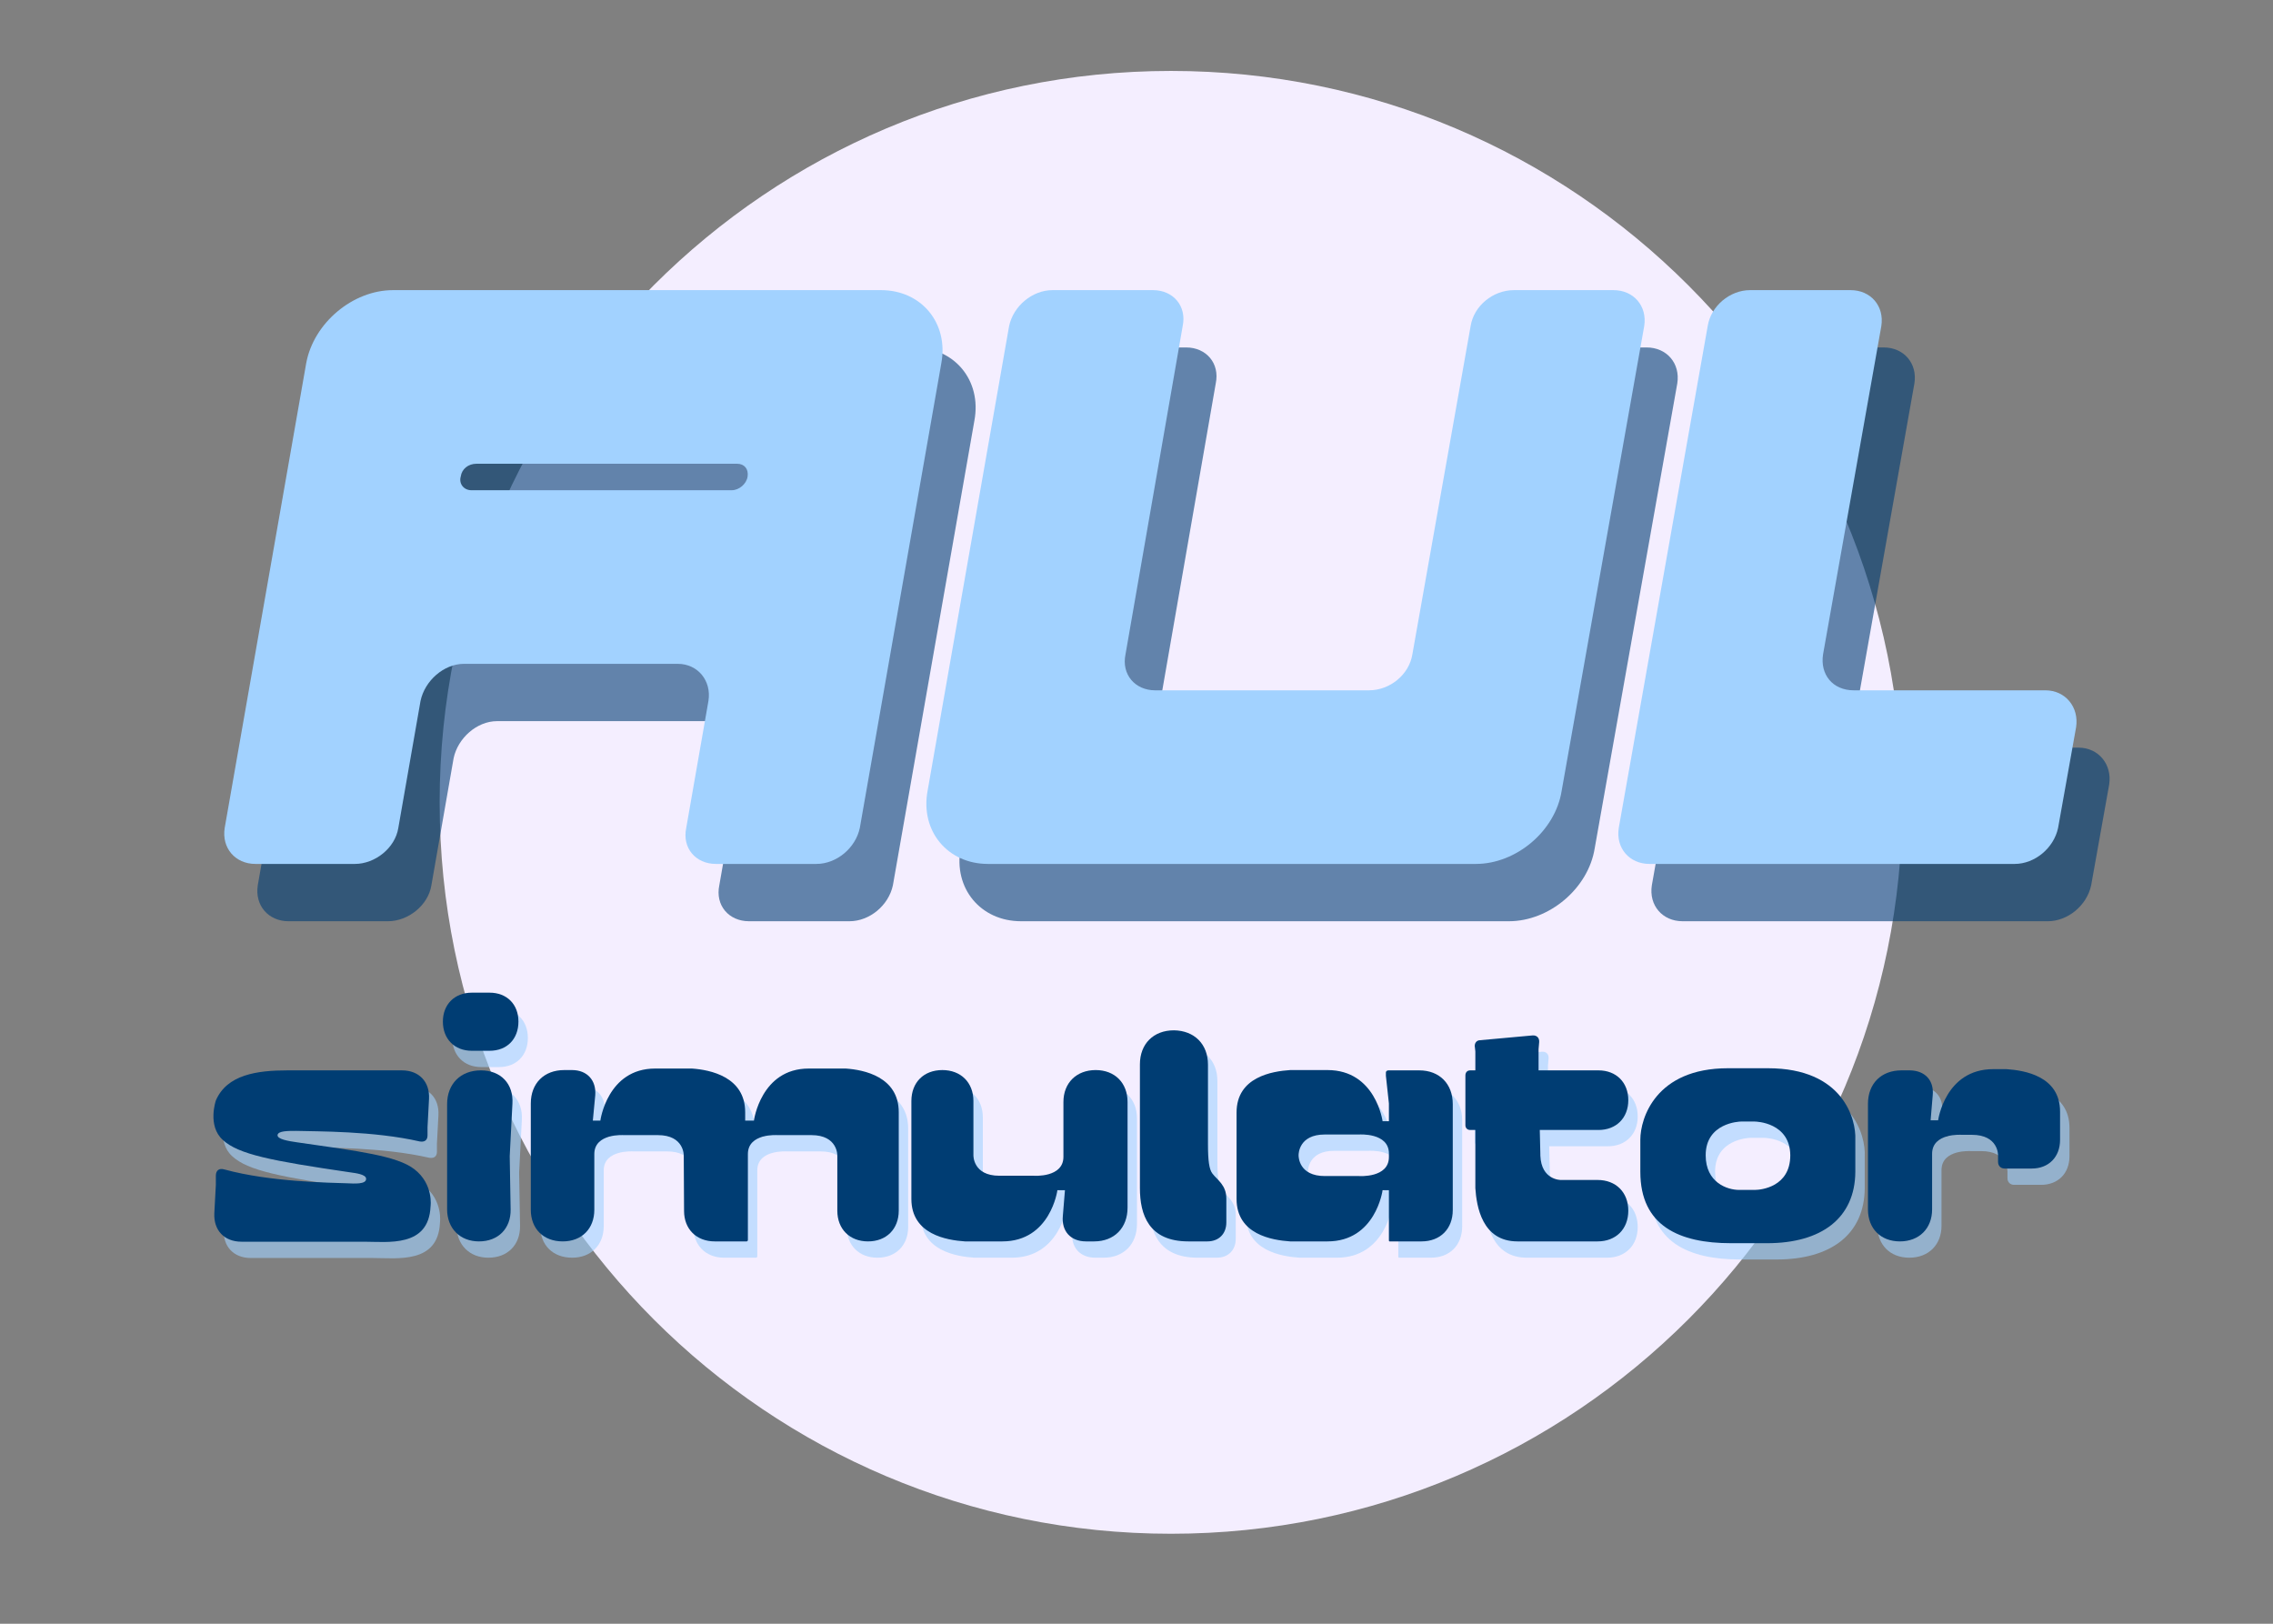 <svg xmlns="http://www.w3.org/2000/svg" xmlns:xlink="http://www.w3.org/1999/xlink" width="350" zoomAndPan="magnify" viewBox="0 0 262.5 187.5" height="250" preserveAspectRatio="xMidYMid meet" version="1.0"><rect x="0" y="0" width="262.5" height="187.5" fill="#808080" stroke="none"/><defs><g/></defs><path fill="rgb(95.689%, 93.329%, 100%)" d="M 135.234 8.191 C 88.59 8.191 50.773 46.004 50.773 92.648 C 50.773 139.293 88.59 177.109 135.234 177.109 C 181.879 177.109 219.695 139.293 219.695 92.648 C 219.695 46.004 181.879 8.191 135.234 8.191 " fill-opacity="1" fill-rule="nonzero"/><g fill="rgb(0%, 23.92%, 45.099%)" fill-opacity="0.6"><g transform="translate(31.36, 106.379)"><g><path d="M 74.203 -66.258 L 17.848 -66.258 C 13.203 -66.258 8.68 -62.469 7.824 -57.824 L -1.59 -4.156 C -1.957 -1.832 -0.367 0 1.957 0 L 13.449 0 C 15.77 0 18.094 -1.832 18.461 -4.156 L 21.027 -18.828 C 21.516 -21.148 23.715 -23.105 26.039 -23.105 L 50.734 -23.105 C 53.055 -23.105 54.645 -21.148 54.277 -18.828 L 51.711 -4.156 C 51.223 -1.832 52.812 0 55.133 0 L 66.746 0 C 69.07 0 71.27 -1.832 71.758 -4.156 L 81.172 -57.824 C 82.027 -62.469 78.852 -66.258 74.203 -66.258 Z M 58.801 -44.742 C 58.68 -43.887 57.824 -43.152 56.969 -43.152 L 26.895 -43.152 C 26.039 -43.152 25.426 -43.887 25.672 -44.742 C 25.793 -45.598 26.527 -46.211 27.504 -46.211 L 57.578 -46.211 C 58.434 -46.211 58.922 -45.598 58.801 -44.742 Z M 58.801 -44.742 "/></g></g></g><g fill="rgb(0%, 23.92%, 45.099%)" fill-opacity="0.6"><g transform="translate(111.797, 106.379)"><g><path d="M 78.359 -66.258 L 66.871 -66.258 C 64.426 -66.258 62.223 -64.426 61.859 -62.102 L 55.133 -24.207 C 54.766 -21.883 52.566 -20.047 50.121 -20.047 L 25.426 -20.047 C 23.105 -20.047 21.516 -21.883 22.004 -24.207 L 28.605 -62.102 C 29.094 -64.426 27.504 -66.258 25.184 -66.258 L 13.57 -66.258 C 11.246 -66.258 9.047 -64.426 8.559 -62.102 L -0.855 -8.434 C -1.711 -3.789 1.469 0 6.113 0 L 62.469 0 C 67.113 0 71.637 -3.789 72.371 -8.434 L 81.906 -62.102 C 82.273 -64.426 80.684 -66.258 78.359 -66.258 Z M 78.359 -66.258 "/></g></g></g><g fill="rgb(0%, 23.92%, 45.099%)" fill-opacity="0.6"><g transform="translate(192.235, 106.379)"><g><path d="M 47.801 -20.047 L 25.672 -20.047 C 23.227 -20.047 21.762 -21.883 22.125 -24.207 L 28.852 -62.102 C 29.219 -64.426 27.629 -66.258 25.305 -66.258 L 13.691 -66.258 C 11.367 -66.258 9.168 -64.426 8.801 -62.102 L -1.469 -4.156 C -1.832 -1.832 -0.246 0 2.078 0 L 44.254 0 C 46.578 0 48.777 -1.832 49.266 -4.156 L 51.344 -15.77 C 51.711 -18.094 50.121 -20.047 47.801 -20.047 Z M 47.801 -20.047 "/></g></g></g><g fill="rgb(63.53%, 82.349%, 100%)" fill-opacity="1"><g transform="translate(27.539, 99.761)"><g><path d="M 74.203 -66.258 L 17.848 -66.258 C 13.203 -66.258 8.68 -62.469 7.824 -57.824 L -1.59 -4.156 C -1.957 -1.832 -0.367 0 1.957 0 L 13.449 0 C 15.77 0 18.094 -1.832 18.461 -4.156 L 21.027 -18.828 C 21.516 -21.148 23.715 -23.105 26.039 -23.105 L 50.734 -23.105 C 53.055 -23.105 54.645 -21.148 54.277 -18.828 L 51.711 -4.156 C 51.223 -1.832 52.812 0 55.133 0 L 66.746 0 C 69.07 0 71.27 -1.832 71.758 -4.156 L 81.172 -57.824 C 82.027 -62.469 78.852 -66.258 74.203 -66.258 Z M 58.801 -44.742 C 58.68 -43.887 57.824 -43.152 56.969 -43.152 L 26.895 -43.152 C 26.039 -43.152 25.426 -43.887 25.672 -44.742 C 25.793 -45.598 26.527 -46.211 27.504 -46.211 L 57.578 -46.211 C 58.434 -46.211 58.922 -45.598 58.801 -44.742 Z M 58.801 -44.742 "/></g></g></g><g fill="rgb(63.53%, 82.349%, 100%)" fill-opacity="1"><g transform="translate(107.977, 99.761)"><g><path d="M 78.359 -66.258 L 66.871 -66.258 C 64.426 -66.258 62.223 -64.426 61.859 -62.102 L 55.133 -24.207 C 54.766 -21.883 52.566 -20.047 50.121 -20.047 L 25.426 -20.047 C 23.105 -20.047 21.516 -21.883 22.004 -24.207 L 28.605 -62.102 C 29.094 -64.426 27.504 -66.258 25.184 -66.258 L 13.57 -66.258 C 11.246 -66.258 9.047 -64.426 8.559 -62.102 L -0.855 -8.434 C -1.711 -3.789 1.469 0 6.113 0 L 62.469 0 C 67.113 0 71.637 -3.789 72.371 -8.434 L 81.906 -62.102 C 82.273 -64.426 80.684 -66.258 78.359 -66.258 Z M 78.359 -66.258 "/></g></g></g><g fill="rgb(63.53%, 82.349%, 100%)" fill-opacity="1"><g transform="translate(188.414, 99.761)"><g><path d="M 47.801 -20.047 L 25.672 -20.047 C 23.227 -20.047 21.762 -21.883 22.125 -24.207 L 28.852 -62.102 C 29.219 -64.426 27.629 -66.258 25.305 -66.258 L 13.691 -66.258 C 11.367 -66.258 9.168 -64.426 8.801 -62.102 L -1.469 -4.156 C -1.832 -1.832 -0.246 0 2.078 0 L 44.254 0 C 46.578 0 48.777 -1.832 49.266 -4.156 L 51.344 -15.77 C 51.711 -18.094 50.121 -20.047 47.801 -20.047 Z M 47.801 -20.047 "/></g></g></g><g fill="rgb(63.53%, 82.349%, 100%)" fill-opacity="0.6"><g transform="translate(24.937, 145.232)"><g><path d="M 4.035 0.035 L 18.188 0.035 C 20.934 0.035 25.664 0.73 25.871 -4.035 C 25.871 -4.035 26.254 -6.605 23.992 -8.344 C 22.012 -9.875 17.527 -10.434 10.465 -11.441 C 9.527 -11.578 8.102 -11.789 8.207 -12.309 C 8.312 -12.762 9.387 -12.762 10.363 -12.762 C 12.797 -12.691 19.301 -12.762 24.617 -11.543 C 25.176 -11.441 25.523 -11.684 25.523 -12.238 L 25.523 -13.18 L 25.695 -16.449 C 25.801 -18.43 24.551 -19.75 22.566 -19.75 L 9.355 -19.75 C 5.844 -19.75 2.363 -19.266 1.078 -16.273 C 1.078 -16.273 0.07 -13.352 1.879 -11.719 C 3.688 -10.051 7.406 -9.32 16.656 -7.965 C 17.145 -7.895 18.43 -7.754 18.43 -7.234 C 18.465 -6.57 17.039 -6.676 16.238 -6.711 C 14.328 -6.781 7.371 -6.852 2.051 -8.312 C 1.461 -8.484 1.078 -8.207 1.078 -7.582 L 1.078 -6.539 L 0.902 -3.27 C 0.801 -1.285 2.051 0.035 4.035 0.035 Z M 4.035 0.035 "/></g></g></g><g fill="rgb(63.53%, 82.349%, 100%)" fill-opacity="0.6"><g transform="translate(51.538, 145.232)"><g><path d="M 1.184 -15.855 L 1.184 -3.719 C 1.184 -1.496 2.676 0 4.867 0 C 7.094 0 8.555 -1.496 8.52 -3.688 L 8.414 -9.84 L 8.727 -15.891 C 8.867 -18.188 7.406 -19.75 5.078 -19.75 C 2.746 -19.75 1.184 -18.188 1.184 -15.855 Z M 4.035 -22.012 L 6.086 -22.012 C 8.102 -22.012 9.422 -23.367 9.422 -25.383 C 9.422 -27.367 8.102 -28.723 6.086 -28.723 L 4.035 -28.723 C 2.051 -28.723 0.695 -27.367 0.695 -25.383 C 0.695 -23.367 2.051 -22.012 4.035 -22.012 Z M 4.035 -22.012 "/></g></g></g><g fill="rgb(63.53%, 82.349%, 100%)" fill-opacity="0.6"><g transform="translate(61.692, 145.232)"><g><path d="M 32.789 -19.961 C 27.262 -19.961 26.461 -13.945 26.461 -13.945 L 25.453 -13.945 L 25.453 -14.918 C 25.453 -19.02 21.387 -19.82 19.301 -19.961 L 15.055 -19.961 C 9.527 -19.961 8.727 -13.945 8.727 -13.945 L 7.859 -13.945 L 8.137 -16.863 C 8.277 -18.602 7.199 -19.785 5.461 -19.785 L 4.555 -19.785 C 2.227 -19.785 0.695 -18.254 0.695 -15.926 L 0.695 -3.652 C 0.695 -1.461 2.156 0 4.383 0 C 6.57 0 8.031 -1.461 8.031 -3.652 L 8.031 -10.086 C 8.031 -12.52 11.441 -12.273 11.441 -12.273 L 15.371 -12.273 C 18.43 -12.273 18.359 -9.91 18.359 -9.91 L 18.395 -3.512 C 18.395 -1.426 19.82 0 21.941 0 L 25.629 0 C 25.695 0 25.766 -0.07 25.766 -0.176 L 25.766 -10.086 C 25.766 -12.52 29.176 -12.273 29.176 -12.273 L 33.105 -12.273 C 36.164 -12.273 36.094 -9.91 36.094 -9.91 L 36.094 -3.547 C 36.094 -1.426 37.52 0 39.641 0 C 41.762 0 43.188 -1.426 43.188 -3.547 L 43.188 -14.918 C 43.188 -19.02 39.152 -19.82 37.066 -19.961 Z M 32.789 -19.961 "/></g></g></g><g fill="rgb(63.53%, 82.349%, 100%)" fill-opacity="0.6"><g transform="translate(105.609, 145.232)"><g><path d="M 6.918 0 L 11.23 0 C 16.797 0 17.594 -5.91 17.594 -5.91 L 18.465 -5.91 L 18.223 -2.957 C 18.047 -1.184 19.125 0 20.898 0 L 21.836 0 C 24.168 0 25.695 -1.566 25.695 -3.895 L 25.695 -16.102 C 25.695 -18.289 24.238 -19.785 22.012 -19.785 C 19.785 -19.785 18.289 -18.289 18.289 -16.102 L 18.289 -9.77 C 18.289 -7.336 14.883 -7.582 14.883 -7.582 L 10.883 -7.582 C 7.824 -7.582 7.895 -9.945 7.895 -9.945 L 7.895 -16.203 C 7.895 -18.359 6.434 -19.785 4.312 -19.785 C 2.156 -19.785 0.73 -18.359 0.73 -16.203 L 0.73 -4.902 C 0.73 -0.801 4.832 -0.141 6.918 0 Z M 6.918 0 "/></g></g></g><g fill="rgb(63.53%, 82.349%, 100%)" fill-opacity="0.6"><g transform="translate(132.036, 145.232)"><g><path d="M 10.676 -4.938 C 10.676 -6.504 9.668 -7.059 9.074 -7.824 C 8.691 -8.312 8.555 -9.32 8.555 -11.266 L 8.555 -20.41 C 8.555 -22.777 6.988 -24.34 4.625 -24.375 C 2.262 -24.375 0.695 -22.812 0.695 -20.445 L 0.695 -6.156 C 0.695 -3.094 1.703 0 6.293 0 L 8.484 0 C 9.805 0 10.676 -0.871 10.676 -2.191 Z M 10.676 -4.938 "/></g></g></g><g fill="rgb(63.53%, 82.349%, 100%)" fill-opacity="0.6"><g transform="translate(143.198, 145.232)"><g><path d="M 7.859 -9.98 C 7.859 -10.117 7.895 -12.344 10.883 -12.344 L 14.848 -12.344 C 14.848 -12.344 18.289 -12.586 18.289 -10.152 L 18.289 -9.738 C 18.289 -7.301 14.848 -7.547 14.848 -7.547 L 10.883 -7.547 C 7.895 -7.547 7.859 -9.77 7.859 -9.91 Z M 0.695 -4.902 C 0.695 -0.801 4.797 -0.141 6.887 0 L 11.195 0 C 16.762 0 17.559 -5.91 17.559 -5.91 L 18.289 -5.91 L 18.289 -0.105 C 18.289 -0.035 18.324 0 18.359 0 L 22.047 0 C 24.238 0 25.664 -1.461 25.664 -3.617 L 25.664 -15.855 C 25.664 -18.188 24.133 -19.75 21.801 -19.75 L 18.223 -19.75 C 18.047 -19.75 17.906 -19.613 17.941 -19.438 L 17.941 -19.125 L 18.289 -15.926 L 18.289 -13.875 L 17.559 -13.875 C 17.559 -13.875 16.762 -19.785 11.195 -19.785 L 6.887 -19.785 C 4.797 -19.648 0.695 -18.984 0.695 -14.883 Z M 0.695 -4.902 "/></g></g></g><g fill="rgb(63.53%, 82.349%, 100%)" fill-opacity="0.6"><g transform="translate(169.59, 145.232)"><g><path d="M 9.18 -19.75 L 9.18 -22.184 L 9.25 -23.02 C 9.285 -23.508 8.973 -23.82 8.484 -23.785 L 2.363 -23.227 C 2.016 -23.195 1.809 -22.914 1.809 -22.566 L 1.879 -21.941 L 1.879 -19.75 L 1.285 -19.75 C 0.938 -19.75 0.73 -19.508 0.73 -19.16 L 0.73 -13.422 C 0.73 -13.109 0.938 -12.867 1.285 -12.867 L 1.879 -12.867 L 1.879 -6.156 C 2.016 -4.07 2.645 0 6.746 0 L 15.996 0 C 18.117 0 19.543 -1.426 19.543 -3.547 C 19.543 -5.668 18.117 -7.094 15.996 -7.094 L 11.754 -7.094 C 11.754 -7.094 9.492 -7.059 9.387 -9.91 L 9.387 -10.086 L 9.32 -12.867 L 16.102 -12.867 C 18.152 -12.867 19.543 -14.258 19.543 -16.309 C 19.543 -18.359 18.152 -19.75 16.102 -19.75 Z M 9.18 -19.75 "/></g></g></g><g fill="rgb(63.53%, 82.349%, 100%)" fill-opacity="0.6"><g transform="translate(189.828, 145.232)"><g><path d="M 12.102 -5.945 C 10.746 -5.945 8.242 -6.781 8.242 -9.945 C 8.242 -13.699 12.137 -13.84 12.309 -13.84 L 13.91 -13.84 C 14.082 -13.84 17.977 -13.734 18.012 -9.945 C 18.012 -6.293 14.641 -5.945 13.91 -5.945 Z M 10.812 -19.996 C 2.469 -19.996 0.695 -14.223 0.695 -11.754 L 0.695 -8.031 C 0.695 -1.773 5.215 0.207 11.16 0.207 L 15.336 0.207 C 21.594 0.207 25.488 -2.676 25.523 -8.031 L 25.523 -11.754 C 25.629 -14.047 24.168 -19.996 15.438 -19.996 Z M 10.812 -19.996 "/></g></g></g><g fill="rgb(63.53%, 82.349%, 100%)" fill-opacity="0.6"><g transform="translate(216.081, 145.232)"><g><path d="M 16.727 -19.891 L 15.195 -19.891 C 9.633 -19.891 8.832 -13.98 8.832 -13.98 L 7.965 -13.98 L 8.207 -16.863 C 8.379 -18.57 7.336 -19.715 5.598 -19.75 L 4.59 -19.75 C 2.262 -19.75 0.73 -18.223 0.73 -15.891 L 0.73 -3.688 C 0.73 -1.496 2.191 0 4.418 0 C 6.641 0 8.137 -1.496 8.137 -3.688 L 8.137 -10.117 C 8.137 -12.555 11.543 -12.309 11.543 -12.309 L 12.727 -12.309 C 15.82 -12.309 15.754 -9.945 15.754 -9.945 L 15.754 -9.18 C 15.754 -8.727 16.066 -8.414 16.516 -8.414 L 19.648 -8.414 C 21.594 -8.414 22.914 -9.738 22.914 -11.719 L 22.914 -14.988 C 22.914 -19.09 18.812 -19.75 16.727 -19.891 Z M 16.727 -19.891 "/></g></g></g><g fill="rgb(0%, 23.92%, 45.099%)" fill-opacity="1"><g transform="translate(23.85, 143.35)"><g><path d="M 4.035 0.035 L 18.188 0.035 C 20.934 0.035 25.664 0.73 25.871 -4.035 C 25.871 -4.035 26.254 -6.605 23.992 -8.344 C 22.012 -9.875 17.527 -10.434 10.465 -11.441 C 9.527 -11.578 8.102 -11.789 8.207 -12.309 C 8.312 -12.762 9.387 -12.762 10.363 -12.762 C 12.797 -12.691 19.301 -12.762 24.617 -11.543 C 25.176 -11.441 25.523 -11.684 25.523 -12.238 L 25.523 -13.18 L 25.695 -16.449 C 25.801 -18.43 24.551 -19.75 22.566 -19.75 L 9.355 -19.75 C 5.844 -19.75 2.363 -19.266 1.078 -16.273 C 1.078 -16.273 0.07 -13.352 1.879 -11.719 C 3.688 -10.051 7.406 -9.32 16.656 -7.965 C 17.145 -7.895 18.43 -7.754 18.43 -7.234 C 18.465 -6.57 17.039 -6.676 16.238 -6.711 C 14.328 -6.781 7.371 -6.852 2.051 -8.312 C 1.461 -8.484 1.078 -8.207 1.078 -7.582 L 1.078 -6.539 L 0.902 -3.27 C 0.801 -1.285 2.051 0.035 4.035 0.035 Z M 4.035 0.035 "/></g></g></g><g fill="rgb(0%, 23.92%, 45.099%)" fill-opacity="1"><g transform="translate(50.451, 143.35)"><g><path d="M 1.184 -15.855 L 1.184 -3.719 C 1.184 -1.496 2.676 0 4.867 0 C 7.094 0 8.555 -1.496 8.52 -3.688 L 8.414 -9.84 L 8.727 -15.891 C 8.867 -18.188 7.406 -19.75 5.078 -19.75 C 2.746 -19.75 1.184 -18.188 1.184 -15.855 Z M 4.035 -22.012 L 6.086 -22.012 C 8.102 -22.012 9.422 -23.367 9.422 -25.383 C 9.422 -27.367 8.102 -28.723 6.086 -28.723 L 4.035 -28.723 C 2.051 -28.723 0.695 -27.367 0.695 -25.383 C 0.695 -23.367 2.051 -22.012 4.035 -22.012 Z M 4.035 -22.012 "/></g></g></g><g fill="rgb(0%, 23.92%, 45.099%)" fill-opacity="1"><g transform="translate(60.605, 143.35)"><g><path d="M 32.789 -19.961 C 27.262 -19.961 26.461 -13.945 26.461 -13.945 L 25.453 -13.945 L 25.453 -14.918 C 25.453 -19.02 21.387 -19.82 19.301 -19.961 L 15.055 -19.961 C 9.527 -19.961 8.727 -13.945 8.727 -13.945 L 7.859 -13.945 L 8.137 -16.863 C 8.277 -18.602 7.199 -19.785 5.461 -19.785 L 4.555 -19.785 C 2.227 -19.785 0.695 -18.254 0.695 -15.926 L 0.695 -3.652 C 0.695 -1.461 2.156 0 4.383 0 C 6.57 0 8.031 -1.461 8.031 -3.652 L 8.031 -10.086 C 8.031 -12.52 11.441 -12.273 11.441 -12.273 L 15.371 -12.273 C 18.43 -12.273 18.359 -9.91 18.359 -9.91 L 18.395 -3.512 C 18.395 -1.426 19.82 0 21.941 0 L 25.629 0 C 25.695 0 25.766 -0.07 25.766 -0.176 L 25.766 -10.086 C 25.766 -12.52 29.176 -12.273 29.176 -12.273 L 33.105 -12.273 C 36.164 -12.273 36.094 -9.91 36.094 -9.91 L 36.094 -3.547 C 36.094 -1.426 37.52 0 39.641 0 C 41.762 0 43.188 -1.426 43.188 -3.547 L 43.188 -14.918 C 43.188 -19.02 39.152 -19.82 37.066 -19.961 Z M 32.789 -19.961 "/></g></g></g><g fill="rgb(0%, 23.92%, 45.099%)" fill-opacity="1"><g transform="translate(104.522, 143.35)"><g><path d="M 6.918 0 L 11.23 0 C 16.797 0 17.594 -5.91 17.594 -5.91 L 18.465 -5.91 L 18.223 -2.957 C 18.047 -1.184 19.125 0 20.898 0 L 21.836 0 C 24.168 0 25.695 -1.566 25.695 -3.895 L 25.695 -16.102 C 25.695 -18.289 24.238 -19.785 22.012 -19.785 C 19.785 -19.785 18.289 -18.289 18.289 -16.102 L 18.289 -9.77 C 18.289 -7.336 14.883 -7.582 14.883 -7.582 L 10.883 -7.582 C 7.824 -7.582 7.895 -9.945 7.895 -9.945 L 7.895 -16.203 C 7.895 -18.359 6.434 -19.785 4.312 -19.785 C 2.156 -19.785 0.73 -18.359 0.73 -16.203 L 0.73 -4.902 C 0.73 -0.801 4.832 -0.141 6.918 0 Z M 6.918 0 "/></g></g></g><g fill="rgb(0%, 23.92%, 45.099%)" fill-opacity="1"><g transform="translate(130.949, 143.35)"><g><path d="M 10.676 -4.938 C 10.676 -6.504 9.668 -7.059 9.074 -7.824 C 8.691 -8.312 8.555 -9.32 8.555 -11.266 L 8.555 -20.41 C 8.555 -22.777 6.988 -24.34 4.625 -24.375 C 2.262 -24.375 0.695 -22.812 0.695 -20.445 L 0.695 -6.156 C 0.695 -3.094 1.703 0 6.293 0 L 8.484 0 C 9.805 0 10.676 -0.871 10.676 -2.191 Z M 10.676 -4.938 "/></g></g></g><g fill="rgb(0%, 23.92%, 45.099%)" fill-opacity="1"><g transform="translate(142.111, 143.35)"><g><path d="M 7.859 -9.98 C 7.859 -10.117 7.895 -12.344 10.883 -12.344 L 14.848 -12.344 C 14.848 -12.344 18.289 -12.586 18.289 -10.152 L 18.289 -9.738 C 18.289 -7.301 14.848 -7.547 14.848 -7.547 L 10.883 -7.547 C 7.895 -7.547 7.859 -9.77 7.859 -9.91 Z M 0.695 -4.902 C 0.695 -0.801 4.797 -0.141 6.887 0 L 11.195 0 C 16.762 0 17.559 -5.91 17.559 -5.91 L 18.289 -5.91 L 18.289 -0.105 C 18.289 -0.035 18.324 0 18.359 0 L 22.047 0 C 24.238 0 25.664 -1.461 25.664 -3.617 L 25.664 -15.855 C 25.664 -18.188 24.133 -19.75 21.801 -19.75 L 18.223 -19.75 C 18.047 -19.75 17.906 -19.613 17.941 -19.438 L 17.941 -19.125 L 18.289 -15.926 L 18.289 -13.875 L 17.559 -13.875 C 17.559 -13.875 16.762 -19.785 11.195 -19.785 L 6.887 -19.785 C 4.797 -19.648 0.695 -18.984 0.695 -14.883 Z M 0.695 -4.902 "/></g></g></g><g fill="rgb(0%, 23.92%, 45.099%)" fill-opacity="1"><g transform="translate(168.503, 143.35)"><g><path d="M 9.18 -19.75 L 9.18 -22.184 L 9.25 -23.02 C 9.285 -23.508 8.973 -23.82 8.484 -23.785 L 2.363 -23.227 C 2.016 -23.195 1.809 -22.914 1.809 -22.566 L 1.879 -21.941 L 1.879 -19.75 L 1.285 -19.75 C 0.938 -19.75 0.73 -19.508 0.73 -19.16 L 0.73 -13.422 C 0.73 -13.109 0.938 -12.867 1.285 -12.867 L 1.879 -12.867 L 1.879 -6.156 C 2.016 -4.07 2.645 0 6.746 0 L 15.996 0 C 18.117 0 19.543 -1.426 19.543 -3.547 C 19.543 -5.668 18.117 -7.094 15.996 -7.094 L 11.754 -7.094 C 11.754 -7.094 9.492 -7.059 9.387 -9.91 L 9.387 -10.086 L 9.32 -12.867 L 16.102 -12.867 C 18.152 -12.867 19.543 -14.258 19.543 -16.309 C 19.543 -18.359 18.152 -19.75 16.102 -19.75 Z M 9.18 -19.75 "/></g></g></g><g fill="rgb(0%, 23.92%, 45.099%)" fill-opacity="1"><g transform="translate(188.741, 143.35)"><g><path d="M 12.102 -5.945 C 10.746 -5.945 8.242 -6.781 8.242 -9.945 C 8.242 -13.699 12.137 -13.84 12.309 -13.84 L 13.91 -13.84 C 14.082 -13.84 17.977 -13.734 18.012 -9.945 C 18.012 -6.293 14.641 -5.945 13.91 -5.945 Z M 10.812 -19.996 C 2.469 -19.996 0.695 -14.223 0.695 -11.754 L 0.695 -8.031 C 0.695 -1.773 5.215 0.207 11.16 0.207 L 15.336 0.207 C 21.594 0.207 25.488 -2.676 25.523 -8.031 L 25.523 -11.754 C 25.629 -14.047 24.168 -19.996 15.438 -19.996 Z M 10.812 -19.996 "/></g></g></g><g fill="rgb(0%, 23.92%, 45.099%)" fill-opacity="1"><g transform="translate(214.994, 143.35)"><g><path d="M 16.727 -19.891 L 15.195 -19.891 C 9.633 -19.891 8.832 -13.98 8.832 -13.98 L 7.965 -13.98 L 8.207 -16.863 C 8.379 -18.57 7.336 -19.715 5.598 -19.75 L 4.59 -19.75 C 2.262 -19.75 0.73 -18.223 0.73 -15.891 L 0.73 -3.688 C 0.73 -1.496 2.191 0 4.418 0 C 6.641 0 8.137 -1.496 8.137 -3.688 L 8.137 -10.117 C 8.137 -12.555 11.543 -12.309 11.543 -12.309 L 12.727 -12.309 C 15.82 -12.309 15.754 -9.945 15.754 -9.945 L 15.754 -9.18 C 15.754 -8.727 16.066 -8.414 16.516 -8.414 L 19.648 -8.414 C 21.594 -8.414 22.914 -9.738 22.914 -11.719 L 22.914 -14.988 C 22.914 -19.09 18.812 -19.75 16.727 -19.891 Z M 16.727 -19.891 "/></g></g></g></svg>